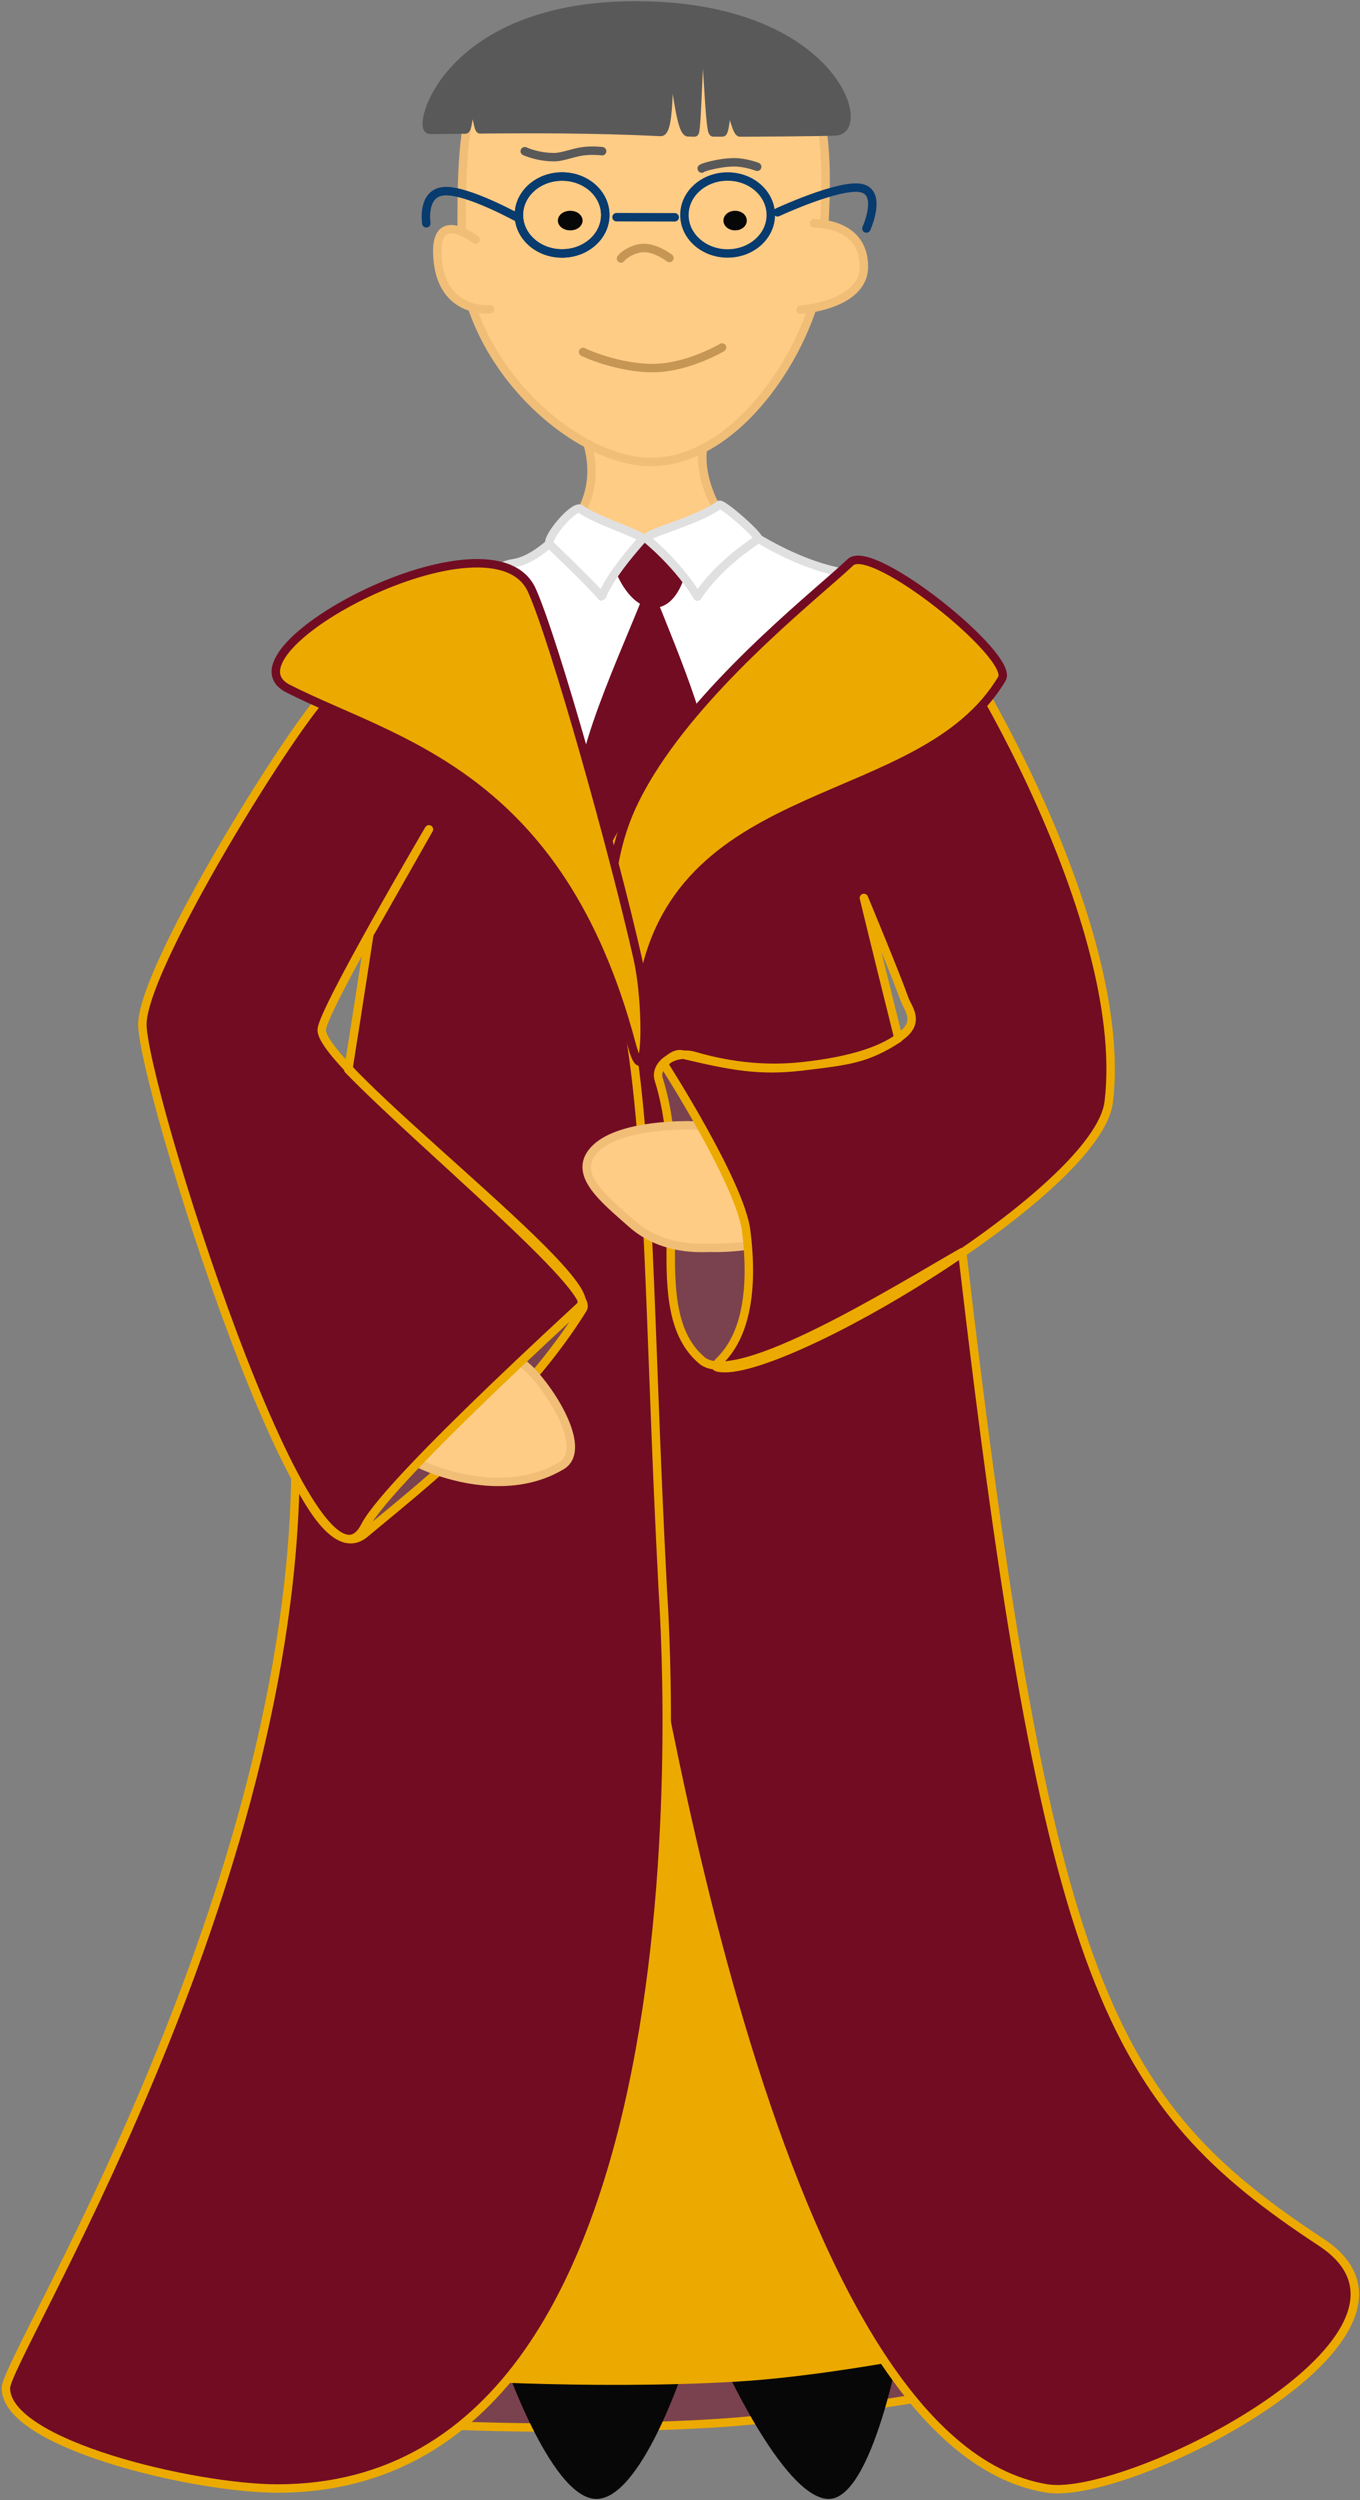 <?xml version="1.0" encoding="UTF-8"?>
<svg width="645px" height="1185px" viewBox="0 0 645 1185" version="1.1" xmlns="http://www.w3.org/2000/svg" xmlns:xlink="http://www.w3.org/1999/xlink">
    <rect x="0" y="0" width="645" height="1185" fill="#808080" stroke="none"/>
    <!-- Generator: Sketch 60 (88103) - https://sketch.com -->
    <title>Group 4</title>
    <desc>Created with Sketch.</desc>
    <g id="Page-1" stroke="none" stroke-width="1" fill="none" fill-rule="evenodd">
        <g id="Artboard-Copy-2" transform="translate(-134, -225)">
            <g id="Group-4" transform="translate(136.787, 227.563)">
                <path d="M328.93,801.137 L531.638,1116.037 C531.638,1116.037 405.917,1142.067 334.589,1146.167 C263.261,1150.257 202.4,1146.667 202.4,1146.667 L328.93,801.137 Z" id="Path" stroke="#ECAA00" stroke-width="4" fill="#7A424E" stroke-linecap="round" stroke-linejoin="round"></path>
                <path d="M235.479,1114.327 L321.804,1119.217 C321.804,1119.217 301.037,1183.147 279.456,1181.917 C257.875,1180.697 235.479,1114.327 235.479,1114.327 Z" id="Path" fill="#070707"></path>
                <path d="M338.619,1114.317 L424.944,1104.957 C424.944,1104.957 411.301,1183.147 389.72,1181.927 C368.139,1180.707 338.619,1114.317 338.619,1114.317 Z" id="Path" fill="#070707"></path>
                <polygon id="Path" fill="#7A424E" points="231.301 624.017 290.635 611.847 249.217 680.207 233.171 706.687 165.577 741.287 151.953 700.857"></polygon>
                <polygon id="Path" fill="#7A424E" points="324.601 482.737 292.409 528.077 307.986 636.767 360.946 664.117 384.83 570.997"></polygon>
                <path d="M332.2,204.141 C322.3,227.39 351.908,276.864 395.917,272 C412.88,270.125 225.358,275.696 246.031,264.419 C275.317,248.444 282.633,226.945 274.861,204.474 C268.983,187.48 339.3,187.468 332.2,204.141 Z" id="Path" stroke="#F0BE77" stroke-width="4" fill="#FFCC85" stroke-linecap="round" stroke-linejoin="round"></path>
                <path d="M240.662,264.419 C255.953,262.196 272.208,239.285 272.208,239.285 L303.056,253.994 L314.291,249.249 L337.475,239.458 C337.475,239.458 375.644,271.06 410.929,270.014 C464.674,268.42 303.979,482.927 303.979,482.927 C303.979,482.927 187.557,272.142 240.662,264.419 Z" id="Path" stroke="#E0E0E0" stroke-width="4" fill="#FFFFFF" stroke-linecap="round" stroke-linejoin="round"></path>
                <path d="M333.134,361.106 C323.703,395.927 278.147,412.987 271.508,377.463 C267.303,354.959 297.992,293.802 305.093,272 C309.697,285.74 337.165,346.224 333.134,361.106 Z" id="Path" fill="#720C22"></path>
                <path d="M325.722,779.377 L528.43,1094.277 C528.43,1094.277 417.179,1122.267 345.851,1126.367 C274.523,1130.457 199.192,1124.907 199.192,1124.907 L325.722,779.377 Z" id="Path" fill="#ECAA00"></path>
                <path d="M333.53,531.507 C325.283,530.557 317.29,530.397 309.7,532.977 C300.701,536.037 294.695,542.207 292.098,549.367 C284.969,569.017 303.513,596.167 356.314,587.137 C356.314,577.177 338.489,540.907 333.53,531.507 Z" id="Path" stroke="#F0BE77" stroke-width="4" fill="#FFCC85" stroke-linecap="round" stroke-linejoin="round"></path>
                <path d="M453.57,590.937 C493.898,937.531 523.049,994.12 623.739,1060.215 C689.746,1103.543 532.85,1183.157 493.898,1176.987 C365.113,1156.587 309.143,792.437 295.03,713.597 C260.192,518.977 249.464,404.859 332.189,350.712 C336.409,347.95 340.825,344.881 345.318,341.656 C371.077,323.166 427.882,285.507 436.066,285.507 C443.881,285.507 533.846,430.587 523.049,519.757 C517.92,562.107 366.285,651.457 337.932,645.687 C330.444,644.167 358.555,640.047 351.089,580.757 C348.249,558.207 311.988,501.737 311.988,501.737 C311.988,501.737 316.548,496.247 320.639,497.207 C344.038,502.727 357.227,505.324 377.67,502.897 C399.959,500.251 408.341,499.313 423.321,489.612 C410.765,439.156 406.931,423.066 406.931,423.066 C406.931,423.066 421.93,459.047 426.145,470.957 C427.694,475.327 433.466,481.227 425.334,487.897 C416.709,494.967 401.825,500.287 377.309,502.897 C363,504.427 345.941,503.637 326.622,497.987 C316.992,495.177 307.439,502.117 309.649,509.157 C325.746,560.437 301.992,618.437 330.088,642.257 C346.509,656.177 423.232,608.215 453.57,590.937 Z" id="Path" stroke="#ECAA00" stroke-width="4" fill="#720C22" stroke-linecap="round" stroke-linejoin="round"></path>
                <path d="M472.381,319.157 C478.6,308.721 410.779,254.171 400.521,263.972 C386.509,277.361 336.485,316.355 308.167,359.585 C303.76,366.313 299.878,373.144 296.739,379.997 C288.402,398.203 285.851,418.977 286.317,436.437 C287.153,467.777 297.709,488.427 301.967,464.317 C319.236,366.561 434.68,382.422 472.381,319.157 Z" id="Path" stroke="#720C22" stroke-width="4" fill="#ECAA00" stroke-linecap="round" stroke-linejoin="round"></path>
                <path d="M196.389,691.417 C196.389,691.417 233.718,709.897 263.471,692.177 C277.55,683.797 254.857,650.687 244.909,643.597" id="Path" stroke="#F0BE77" stroke-width="4" fill="#FFCC85" stroke-linecap="round" stroke-linejoin="round"></path>
                <path d="M137.283,699.367 C133.356,902.997 -8.52651283e-14,1114.857 -8.52651283e-14,1129.377 C-8.52651283e-14,1156.007 89.272,1176.957 128.71,1176.987 C342.725,1177.187 312.288,764.977 311.523,750.427 C304.854,623.717 305.819,535.217 293.556,474.847 C283.97,427.667 266.402,398.771 230.106,375.014 C201.693,356.416 164.369,323.87 154.757,323.87 C146.942,323.87 65.977,451.887 64.746,482.347 C63.668,509.027 145.348,769.707 170.316,720.857 C176.171,709.397 204.917,680.447 230.96,655.447 C248.647,638.457 265.088,623.297 272.267,616.657 C285.051,604.827 148.802,503.447 149.802,485.457 C150.314,476.227 200.637,390.541 200.637,390.541 L172.37,440.317 C172.37,440.317 168.267,467.507 162.393,504.437 C196.221,539.317 279.674,608.147 273.671,617.787 C263.769,633.707 251.768,648.517 239.285,661.937 C226.802,675.347 213.836,687.367 202.003,697.697 C189.56,708.547 178.371,717.527 170.316,724.297 C153.829,738.137 137.16,694.477 137.283,699.367 Z" id="Path" stroke="#ECAA00" stroke-width="4" fill="#720C22" stroke-linecap="round" stroke-linejoin="round"></path>
                <path d="M216.225,114.964 C215.486,30.121 219.972,18.006 299.752,13.557 C380.625,9.047 395.01,27.501 386.724,123.882 C383.801,157.87 349.182,216.412 305.834,216.412 C269.172,216.412 216.694,168.839 216.225,114.964 Z" id="Path" stroke="#F0BE77" stroke-width="4" fill="#FFCC85" stroke-linecap="round" stroke-linejoin="round"></path>
                <path d="M243.304,99.342 C243.304,89.271 252.476,81.107 263.789,81.107 C270.586,81.107 276.609,84.053 280.335,88.589 C282.812,91.604 284.274,95.321 284.274,99.342 C284.274,109.413 275.102,117.577 263.789,117.577 C252.476,117.577 243.304,109.413 243.304,99.342 Z" id="Path" stroke="#083B6E" stroke-width="4" stroke-linecap="round" stroke-linejoin="round"></path>
                <path d="M243.304,99.342 C243.304,89.271 252.476,81.107 263.789,81.107 C270.586,81.107 276.609,84.053 280.335,88.589 C282.812,91.604 284.274,95.321 284.274,99.342 C284.274,109.413 275.102,117.577 263.789,117.577 C252.476,117.577 243.304,109.413 243.304,99.342 Z" id="Path" stroke="#083B6E" stroke-width="4" stroke-linecap="round" stroke-linejoin="round"></path>
                <path d="M321.804,99.342 C321.804,89.271 330.975,81.107 342.289,81.107 C349.085,81.107 355.109,84.053 358.835,88.589 C361.312,91.604 362.774,95.321 362.774,99.342 C362.774,109.413 353.602,117.577 342.289,117.577 C330.975,117.577 321.804,109.413 321.804,99.342 Z" id="Path" stroke="#083B6E" stroke-width="4" stroke-linecap="round" stroke-linejoin="round"></path>
                <path d="M342.289,101.991 C342.289,100.528 343.884,99.342 345.851,99.342 C347.819,99.342 349.414,100.528 349.414,101.991 C349.414,103.454 347.819,104.64 345.851,104.64 C343.884,104.64 342.289,103.454 342.289,101.991 Z" id="Path" stroke="#070707" stroke-width="4" fill="#070707" stroke-linecap="round" stroke-linejoin="round"></path>
                <path d="M263.789,101.991 C263.789,100.528 265.517,99.342 267.649,99.342 C269.78,99.342 271.508,100.528 271.508,101.991 C271.508,103.454 269.78,104.64 267.649,104.64 C265.517,104.64 263.789,103.454 263.789,101.991 Z" id="Path" stroke="#070707" stroke-width="4" fill="#070707" stroke-linecap="round" stroke-linejoin="round"></path>
                <path d="M291.734,119.974 C292.682,118.43 297.992,114.69 303.22,114.98 C309.004,115.299 314.706,119.741 314.706,119.741" id="Path" stroke="#C59654" stroke-width="4" stroke-linecap="round" stroke-linejoin="round"></path>
                <path d="M273.752,164.237 C272.973,164.116 290.814,172.384 308.128,171.874 C324.124,171.403 339.672,162.146 339.672,162.146" id="Path" stroke="#C59654" stroke-width="4" stroke-linecap="round" stroke-linejoin="round"></path>
                <path d="M383.25,103.296 C383.25,103.296 406.929,102.545 406.929,123.775 C406.929,142.266 376.905,144.254 376.905,144.254" id="Path" stroke="#F0BE77" stroke-width="4" fill="#FFCC85" stroke-linecap="round" stroke-linejoin="round"></path>
                <path d="M222.772,111.028 C222.772,111.028 204.341,96.725 204.6,116.772 C204.986,146.621 229.598,144.026 229.598,144.026" id="Path" stroke="#F0BE77" stroke-width="4" fill="#FFCC85" stroke-linecap="round" stroke-linejoin="round"></path>
                <path d="M365.978,98.065 C365.978,98.065 394.896,84.63 405.431,86.55 C415.967,88.471 408.12,105.746 408.12,105.746" id="Path" stroke="#083B6E" stroke-width="4" stroke-linecap="round" stroke-linejoin="round"></path>
                <path d="M243.304,100.939 C243.304,100.939 219.033,87.455 208.056,88.043 C197.079,88.631 199.396,103.293 199.396,103.293" id="Path" stroke="#083B6E" stroke-width="4" stroke-linecap="round" stroke-linejoin="round"></path>
                <line x1="289.601" y1="100.38" x2="317.213" y2="100.437" id="Path" stroke="#083B6E" stroke-width="4" stroke-linecap="round" stroke-linejoin="round"></line>
                <path d="M201.038,58.993 C194.363,58.943 208.774,-5.68434189e-14 298.586,-5.68434189e-14 C391.006,-5.68434189e-14 409.01,57.975 393.976,59.664 C390.527,60.051 351.735,60.231 348.173,60.242 C346.255,60.248 342.432,42.494 342.432,42.494 C342.432,42.494 341.269,60.28 339.884,60.217 C339.009,60.177 336.172,60.242 335.484,60.207 C333.395,60.103 332.556,11.167 330.24,11.224 C328.591,11.265 327.957,60.307 326.604,60.242 C324.318,60.131 323.65,60.182 323.65,60.182 C319.308,60.242 316.961,25.919 315.271,25.879 C313.715,25.842 315.583,60.242 310.535,59.989 C279.711,58.442 246.964,58.544 224.886,58.765 C223.925,58.775 222.289,45.946 221.37,45.956 C219.94,45.972 219.257,58.826 217.934,58.841 C210.086,58.933 204.182,59.017 201.038,58.993 Z" id="Path" stroke="#595959" stroke-width="4" fill="#595959" stroke-linecap="round" stroke-linejoin="round"></path>
                <path d="M246.085,69.113 C246.085,69.113 251.948,71.93 260.071,71.93 C263.954,71.93 268.669,69.878 273.209,69.206 C278.165,68.472 282.789,69.113 282.789,69.113" id="Path" stroke="#595959" stroke-width="4" stroke-linecap="round" stroke-linejoin="round"></path>
                <path d="M330.033,77.333 C329.518,77.107 337.389,74.534 344.928,74.368 C350.516,74.245 356.314,76.494 356.314,76.494" id="Path" stroke="#595959" stroke-width="4" stroke-linecap="round" stroke-linejoin="round"></path>
                <path d="M288.688,249.609 C294.724,252.922 309.7,255.659 319.02,249.265 C327.685,243.32 325.421,283.373 308.775,285.416 C289.901,287.732 280.231,244.967 288.688,249.609 Z" id="Path" fill="#720C22"></path>
                <path d="M272.73,238.749 C278.92,243.808 303.248,251.408 301.894,252.922 C284.679,272.171 282.789,280.242 282.633,280.242 C275.45,272 260.184,257.868 257.943,255.395 C255.702,252.922 269.62,236.208 272.73,238.749 Z" id="Path" stroke="#E0E0E0" stroke-width="4" fill="#FFFFFF" stroke-linecap="round" stroke-linejoin="round"></path>
                <path d="M338.329,236.744 C327.611,244.751 301.355,250.702 303.979,252.922 C320.72,267.085 327.97,280.242 327.97,280.242 C338.619,264.419 353.748,255.248 356.709,252.922 C358.066,251.856 339.739,235.69 338.329,236.744 Z" id="Path" stroke="#E0E0E0" stroke-width="4" fill="#FFFFFF" stroke-linecap="round" stroke-linejoin="round"></path>
                <path d="M133.905,323.87 C98.863,306.112 231.008,235.772 249.525,277.377 C260.426,301.871 288.149,400.914 299.594,451.507 C304.972,475.277 303.795,518.867 296.739,492.377 C262.542,364.009 184.785,349.656 133.905,323.87 Z" id="Path" stroke="#720C22" stroke-width="4" fill="#ECAA00" stroke-linecap="round" stroke-linejoin="round"></path>
                <path d="M323.975,530.867 C323.975,530.867 292.014,529.997 279.824,541.657 C267.634,553.307 283.412,565.557 296.739,577.377 C310.067,589.197 326.04,589.107 333.134,588.917" id="Path" stroke="#F0BE77" stroke-width="4" fill="#FFCC85" stroke-linecap="round" stroke-linejoin="round"></path>
                <path d="M201.597,693.627 C212.886,697.927 240.447,705.887 263.471,692.177 C275.948,684.757 259.544,657.907 248.726,646.957" id="Path" stroke="#F0BE77" stroke-width="4" fill="#FFCC85" stroke-linecap="round" stroke-linejoin="round"></path>
            </g>
        </g>
    </g>
</svg>